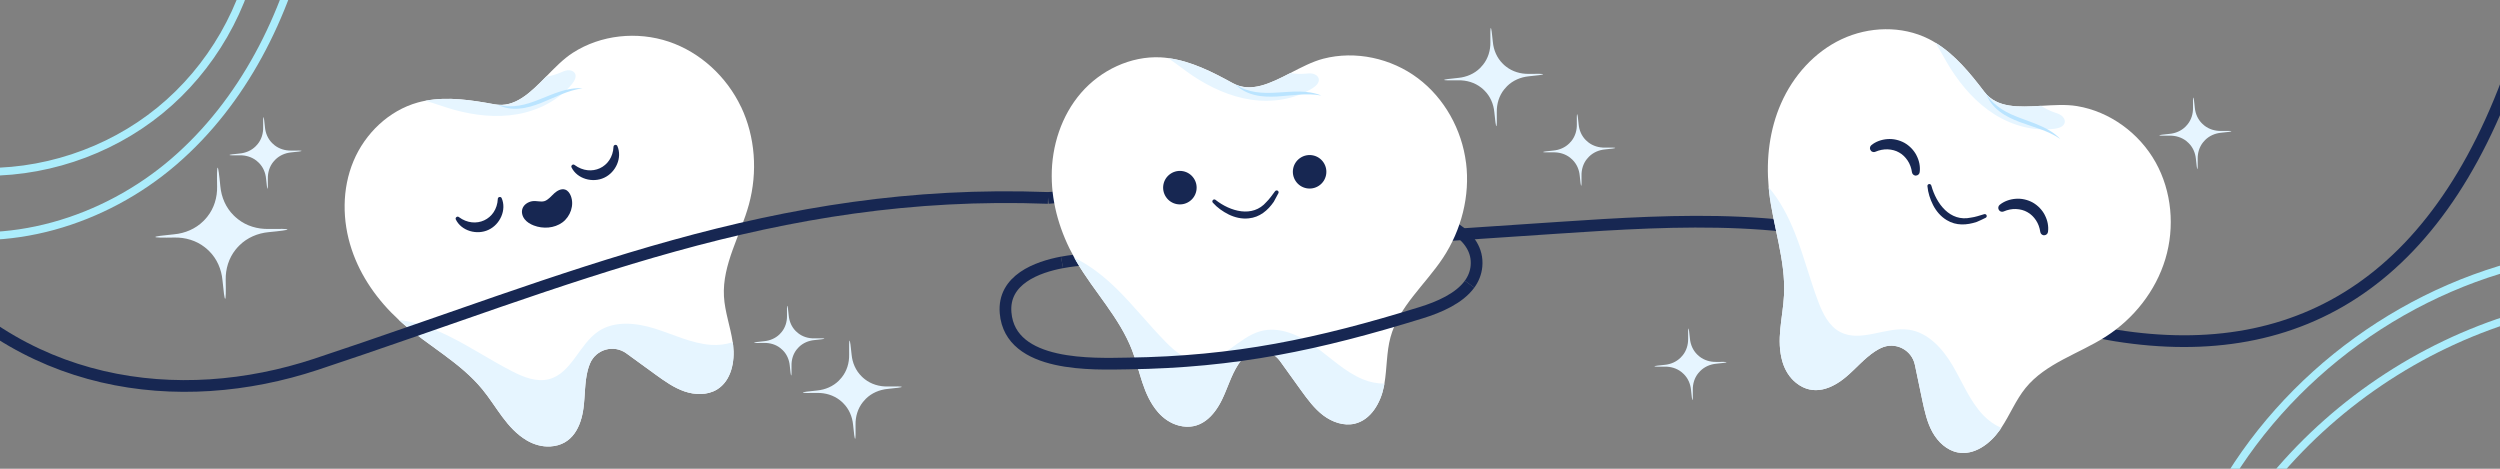 <?xml version="1.0" encoding="UTF-8"?><svg id="a" xmlns="http://www.w3.org/2000/svg" width="640" height="120" viewBox="0 0 640 120"><rect x="0" y="0" width="640" height="120" fill="#808080" stroke="none"/><defs><style>.f{fill:#fff;}.g{fill:#e6f5ff;}.h{stroke:#abedfc;stroke-width:2px;}.h,.i{fill:none;stroke-miterlimit:10;}.j{fill:#172752;}.i{stroke:#172752;stroke-width:3px;}.k{fill:#bae4ff;}</style></defs><g id="b"><g id="c"><path class="i" d="m271.87,67.18c2.11-.4,4.26-.63,6.29-.77,40.21-2.7,80.42-5.39,120.63-8.09,30.99-2.08,63.2-3.98,92.04,7.56,17.01,6.81,32.79,17.14,50.88,20.02,47.15,7.5,84.6-13.86,104.03-76.26"/><path class="i" d="m268.3,50.67c30.92-2.67,61.77-2.44,92.5,3.4,8.01,1.52,17.91,5.93,17.18,14.05-.16,1.76-.8,3.29-1.77,4.63"/><g><g><path class="f" d="m375.31,41.66c1.06,8.47-1.2,17.23-5.9,24.35-4.52,6.83-11.32,12.45-13.45,20.35-1.04,3.85-.87,7.92-1.55,11.84-.03.27-.09.52-.14.79-.85,4.17-3.34,8.5-7.47,9.47-2.8.65-5.77-.41-8.06-2.14-2.28-1.74-4-4.09-5.69-6.42-1.91-2.63-3.62-5.03-5.39-7.5-2.33-3.23-7.07-3.45-9.67-.43-.39.45-.75.92-1.06,1.42-1.77,2.74-2.66,5.96-4.09,8.9-2.01,4.14-5.55,8.1-11.1,6.64-2.07-.55-3.89-1.8-5.29-3.41-3.93-4.55-4.57-10.52-6.65-15.9-3.21-8.32-9.69-14.93-14.2-22.63-.19-.33-.38-.66-.56-1-3.57-6.39-5.79-13.6-5.8-20.91-.03-7.7,2.48-15.49,7.51-21.3,5.04-5.82,12.68-9.47,20.36-9.1.66.04,1.31.09,1.95.19,5.87.77,11.36,3.57,16.59,6.44,4.59,2.51,9.61,0,14.7-2.63,0,0,0,0,0,0,2.81-1.44,5.63-2.93,8.41-3.65,8.26-2.14,17.4-.12,24.22,5,6.82,5.12,11.26,13.18,12.32,21.63Z"/><g><path class="g" d="m354.41,98.21c-.03.27-.09.52-.14.79-.85,4.17-3.34,8.5-7.47,9.47-2.8.65-5.77-.41-8.06-2.14-2.28-1.74-4-4.09-5.69-6.42-1.91-2.63-3.62-5.03-5.39-7.5-2.33-3.23-7.07-3.45-9.67-.43-.39.45-.75.92-1.06,1.42-1.77,2.74-2.66,5.96-4.09,8.9-2.01,4.14-5.55,8.1-11.1,6.64-2.07-.55-3.89-1.8-5.29-3.41-3.93-4.55-4.57-10.52-6.65-15.9-3.21-8.32-9.69-14.93-14.2-22.63-.19-.33-.38-.66-.56-1,4.07,1.95,7.7,4.86,10.93,8.04,4.36,4.29,8.15,9.14,12.45,13.5,2.33,2.37,5.09,4.71,8.4,4.92,5.96.37,10.1-6.07,15.84-7.67,4.8-1.33,9.88.96,13.93,3.87,4.06,2.91,7.7,6.53,12.3,8.44,1.72.72,3.64,1.11,5.53,1.1Z"/><path class="g" d="m337.6,20.15c.22,1.02-.72,1.88-1.59,2.43-4.61,2.88-10.31,3.73-15.68,2.95-5.38-.79-10.44-3.11-14.97-6.12-2.06-1.37-4.13-3.06-6.3-4.52,5.87.77,11.36,3.57,16.59,6.44,4.59,2.51,9.61,0,14.7-2.63,0,0,0,0,0,0,1.19.21,2.38.27,3.59.18.71-.05,1.43-.16,2.11-.02.7.14,1.38.61,1.54,1.3Z"/></g><path class="k" d="m316.27,21.57c1.54,1.12,3.34,1.7,5.15,1.99,1.82.28,3.68.25,5.54.14,1.87-.1,3.76-.29,5.68-.26,1.91.02,3.86.28,5.62,1.02-3.75-.71-7.43,0-11.24.24-1.9.1-3.86.09-5.75-.37-1.88-.44-3.71-1.34-5-2.75Z"/></g><path class="j" d="m304.44,51.6c-1.97,1.32-4.63.8-5.95-1.17-1.32-1.97-.8-4.63,1.17-5.95,1.97-1.32,4.63-.8,5.95,1.17s.8,4.63-1.17,5.95Z"/><path class="j" d="m337.65,47.54c-1.97,1.32-4.63.8-5.95-1.17-1.32-1.97-.8-4.63,1.17-5.95s4.63-.8,5.95,1.17.8,4.63-1.17,5.95Z"/><path class="j" d="m311.19,51.18c3.75,2.94,9.47,4.64,13.02.52.82-.79,1.49-1.81,2.18-2.71.16-.25.51-.33.75-.14.19.15.24.41.13.61-.37.74-.77,1.48-1.19,2.21-1.53,2.21-3.6,3.96-6.41,4.23-1.8.2-3.58-.24-5.12-.99-1.54-.77-2.91-1.74-4.06-3.02-.19-.21-.17-.52.04-.71.19-.17.47-.17.66-.01h0Z"/></g><g><g><path class="f" d="m554.33,66.31c-2.46,8.17-8.08,15.27-15.26,19.87-6.9,4.41-15.39,6.8-20.54,13.16-2.51,3.1-4,6.89-6.21,10.2-.14.23-.29.44-.45.66-2.47,3.47-6.5,6.42-10.67,5.63-2.82-.54-5.11-2.71-6.5-5.22-1.38-2.51-2-5.36-2.6-8.17-.68-3.18-1.27-6.06-1.89-9.04-.82-3.9-5.07-6.02-8.67-4.31-.54.25-1.06.54-1.55.87-2.73,1.79-4.85,4.37-7.35,6.48-3.51,2.97-8.36,5.16-12.84,1.57-1.67-1.34-2.83-3.22-3.45-5.26-1.75-5.75.08-11.47.36-17.23.44-8.91-2.81-17.57-3.82-26.44-.04-.38-.08-.76-.11-1.14-.67-7.29.22-14.78,3.17-21.47,3.09-7.05,8.54-13.16,15.5-16.43,6.97-3.28,15.43-3.52,22.3-.07.59.3,1.16.61,1.71.96,5.06,3.08,8.94,7.87,12.56,12.61,3.18,4.15,8.78,3.9,14.51,3.55,0,.01.01,0,.01,0,3.15-.18,6.33-.4,9.17.07,8.42,1.39,15.96,6.94,20.12,14.38,4.16,7.44,4.96,16.61,2.5,24.77Z"/><g><path class="g" d="m512.32,109.54c-.14.23-.29.44-.45.66-2.47,3.47-6.5,6.42-10.67,5.63-2.82-.54-5.11-2.71-6.5-5.22-1.38-2.51-2-5.36-2.6-8.17-.68-3.18-1.27-6.06-1.89-9.04-.82-3.9-5.07-6.02-8.67-4.31-.54.25-1.06.54-1.55.87-2.73,1.79-4.85,4.37-7.35,6.48-3.51,2.97-8.36,5.16-12.84,1.57-1.67-1.34-2.83-3.22-3.45-5.26-1.75-5.75.08-11.47.36-17.23.44-8.91-2.81-17.57-3.82-26.44-.04-.38-.08-.76-.11-1.14,2.93,3.43,5.07,7.56,6.74,11.78,2.25,5.69,3.75,11.66,5.91,17.39,1.17,3.11,2.74,6.37,5.69,7.9,5.3,2.75,11.69-1.46,17.59-.6,4.93.73,8.64,4.88,11.17,9.18,2.53,4.3,4.39,9.09,7.83,12.7,1.28,1.35,2.88,2.49,4.61,3.25Z"/><path class="g" d="m528.57,31.36c-.21,1.02-1.42,1.43-2.44,1.58-5.38.77-10.94-.77-15.53-3.66-4.6-2.9-8.29-7.07-11.21-11.66-1.33-2.09-2.54-4.47-3.93-6.69,5.06,3.08,8.94,7.87,12.56,12.61,3.18,4.15,8.78,3.9,14.51,3.55,0,.01.01,0,.01,0,1,.67,2.07,1.21,3.21,1.62.67.24,1.37.43,1.94.84.58.41,1.01,1.12.88,1.81Z"/></g><path class="k" d="m508.5,24.02c.96,1.65,2.37,2.9,3.9,3.91,1.55,1,3.26,1.72,5.01,2.37,1.75.67,3.55,1.26,5.29,2.07,1.74.79,3.42,1.82,4.72,3.21-3.14-2.17-6.8-3.01-10.37-4.34-1.78-.68-3.56-1.48-5.11-2.67-1.54-1.16-2.85-2.73-3.45-4.54Z"/></g><path class="j" d="m494.42,47.5c1.27,4.63,4.76,9.36,10.12,8.21,1.13-.14,2.28-.55,3.37-.87.28-.11.61.04.68.34.06.23-.05.47-.26.57-.74.37-1.5.73-2.28,1.06-2.55.85-5.26,1.02-7.67-.45-1.56-.92-2.73-2.34-3.51-3.86-.78-1.54-1.29-3.14-1.45-4.85-.03-.28.18-.52.45-.54.25-.02.48.15.54.39h0Z"/><path class="j" d="m490.64,39.8c-.68-1.33-1.77-2.47-3.1-3.23-1.33-.73-2.88-1.08-4.36-.96-1.55.11-3.01.65-4.1,1.54,0,0,0,0,0,0-.35.28-.47.77-.29,1.18.11.25.3.44.55.53.25.1.52.09.78-.02,1-.43,2.08-.64,3.11-.61,1.1.05,2.11.32,2.93.8.83.45,1.59,1.17,2.2,2.08.57.86.95,1.89,1.1,2.98.06.44.42.8.86.86.05,0,.09,0,.13,0,.49,0,.93-.37.99-.87.19-1.4-.1-2.93-.82-4.3Z"/><path class="j" d="m523.49,55.08c-.68-1.33-1.77-2.47-3.1-3.23-1.33-.73-2.88-1.08-4.36-.96-1.55.11-3.01.65-4.1,1.54,0,0,0,0,0,0-.35.28-.47.77-.29,1.18.11.25.3.44.55.53.25.1.52.09.78-.02,1-.43,2.08-.65,3.11-.61,1.1.05,2.11.32,2.93.8.83.45,1.59,1.17,2.2,2.08.57.86.95,1.89,1.1,2.98.06.44.42.8.86.86.05,0,.09,0,.13,0,.49,0,.93-.37.99-.87.19-1.4-.1-2.93-.82-4.3Z"/></g><g><g><path class="f" d="m189.71,27.35c3.66,7.71,4.26,16.74,2.02,24.97-2.16,7.9-6.85,15.37-6.4,23.54.22,3.98,1.66,7.79,2.24,11.73.05.26.08.52.11.79.5,4.23-.51,9.12-4.13,11.33-2.45,1.49-5.61,1.42-8.32.49-2.71-.93-5.08-2.63-7.41-4.31-2.64-1.9-5.01-3.64-7.47-5.43-3.23-2.34-7.8-1.06-9.32,2.62-.23.55-.42,1.11-.57,1.69-.82,3.16-.66,6.49-1.1,9.74-.61,4.56-2.74,9.44-8.47,9.78-2.14.13-4.26-.49-6.09-1.58-5.16-3.09-7.64-8.56-11.3-13.02-5.65-6.9-13.87-11.14-20.57-17.04-.28-.25-.57-.51-.85-.77-5.39-4.96-9.76-11.11-12.06-18.05-2.44-7.3-2.5-15.49.47-22.58,2.97-7.11,9.08-12.96,16.49-15.02.64-.17,1.27-.33,1.91-.44,5.82-1.11,11.91-.16,17.77.92,5.14.94,9.13-3,13.14-7.1,0,0,0,0,0,0,2.21-2.25,4.42-4.54,6.85-6.1,7.18-4.62,16.49-5.56,24.57-2.84,8.08,2.72,14.82,8.99,18.48,16.69Z"/><g><path class="g" d="m187.58,87.59c.05.26.08.52.11.79.5,4.23-.51,9.12-4.13,11.33-2.45,1.49-5.61,1.42-8.32.49-2.71-.93-5.08-2.63-7.41-4.31-2.64-1.9-5.01-3.64-7.47-5.43-3.23-2.34-7.8-1.06-9.32,2.62-.23.55-.42,1.11-.57,1.69-.82,3.16-.66,6.49-1.1,9.74-.61,4.56-2.74,9.44-8.47,9.78-2.14.13-4.26-.49-6.09-1.58-5.16-3.09-7.64-8.56-11.3-13.02-5.65-6.9-13.87-11.14-20.57-17.04-.28-.25-.57-.51-.85-.77,4.47.58,8.83,2.2,12.9,4.21,5.49,2.71,10.6,6.13,16.05,8.93,2.95,1.52,6.31,2.88,9.52,2.04,5.77-1.52,7.69-8.93,12.64-12.25,4.15-2.77,9.68-2.18,14.44-.69,4.76,1.49,9.35,3.79,14.33,4.16,1.85.14,3.81-.09,5.6-.68Z"/><path class="g" d="m147.16,18.72c.53.9-.09,2.01-.75,2.81-3.47,4.18-8.63,6.77-13.97,7.71-5.36.94-10.89.32-16.14-1.12-2.39-.66-4.88-1.61-7.4-2.32,5.82-1.11,11.91-.16,17.77.92,5.14.94,9.13-3,13.14-7.1,0,0,0,0,0,0,1.19-.17,2.35-.49,3.47-.95.66-.27,1.3-.6,2-.68.71-.09,1.5.15,1.87.75Z"/></g><path class="k" d="m127.35,26.75c1.82.58,3.7.56,5.51.28,1.82-.3,3.57-.91,5.31-1.61,1.74-.68,3.48-1.45,5.31-2.02,1.82-.58,3.75-.94,5.65-.79-3.79.5-7.06,2.33-10.6,3.74-1.77.69-3.64,1.29-5.58,1.45-1.92.18-3.95-.11-5.61-1.05Z"/></g><g><path class="j" d="m117.48,55.58c4.23,3.13,9.71.63,9.96-4.66-.01-.53.78-.69.98-.21,1.31,2.99-.38,6.74-3.35,8.12-2.95,1.41-6.95.31-8.38-2.64-.24-.47.39-.96.78-.62h0Z"/><path class="j" d="m147.1,42.24c4.23,3.13,9.71.63,9.96-4.66-.01-.53.78-.69.98-.21,1.31,2.99-.38,6.74-3.35,8.12-2.95,1.41-6.95.31-8.38-2.64-.24-.47.39-.96.78-.62h0Z"/><path class="j" d="m136.27,51.5c-1.09.19-2.16.86-2.52,1.9-.32.91-.04,1.95.55,2.71.59.76,1.45,1.27,2.34,1.61,2.39.92,5.26.73,7.33-.78,2.06-1.52,3.1-4.43,2.15-6.81-.27-.68-.72-1.33-1.41-1.58-.98-.35-2.04.24-2.81.93-.73.65-1.56,1.72-2.53,2.01-.95.29-2.09-.16-3.1.02Z"/></g></g><path class="i" d="m376.21,72.75c-2.66,3.66-7.8,5.88-12.39,7.3-26.35,8.14-47.5,12.62-75.07,13-8.64.12-30.13,1.16-31.32-12.96-.72-8.52,8.11-11.73,14.45-12.92"/><path class="i" d="m-22.96,64.32c27.54,35.45,68.94,40.5,103.86,28.94,64.96-21.5,117-45.23,187.4-42.59"/></g><g id="d"><path class="h" d="m-23.41,39.07c4.83,3.44,10.94,4.57,16.86,4.85,17.01.82,34.25-4.85,47.45-15.6,13.2-10.75,22.25-26.48,24.9-43.3"/><path class="h" d="m-20.92,58.46c22.68,5.92,47.66-1.78,65.42-17.07,17.76-15.29,28.79-37.36,33.9-60.23"/><path class="h" d="m567.55,127.69c17.41-31.93,49.76-55.3,85.55-61.81"/><path class="h" d="m580.7,123.99c16.2-20.18,38.59-35.32,63.35-42.83"/></g><g id="e"><path class="g" d="m73.6,58.75c0-.16-1.87-.2-4.87-.14-2.81.06-5.61-.76-7.8-2.49-.4-.31-.77-.65-1.13-1-1.99-1.97-3.13-4.63-3.39-7.41-.28-2.97-.53-4.8-.69-4.79-.16,0-.21,1.85-.14,4.83.06,2.79-.77,5.56-2.52,7.74-.31.39-.65.77-1.01,1.12-1.99,1.97-4.67,3.11-7.47,3.37-2.99.28-4.83.53-4.82.69,0,.16,1.87.2,4.87.14,2.81-.06,5.61.76,7.8,2.49.4.31.77.65,1.13,1,1.99,1.97,3.13,4.63,3.39,7.41.28,2.97.53,4.8.69,4.79.16,0,.21-1.85.14-4.83-.06-2.79.77-5.56,2.52-7.75.31-.39.65-.77,1.01-1.12,1.99-1.97,4.67-3.11,7.47-3.37,2.99-.28,4.83-.53,4.82-.69Z"/><path class="g" d="m77.22,38.63c0-.09-1.02-.11-2.66-.08-1.53.03-3.06-.42-4.26-1.36-.22-.17-.42-.35-.62-.55-1.09-1.08-1.71-2.53-1.85-4.05-.15-1.62-.29-2.62-.38-2.61-.09,0-.11,1.01-.08,2.64.03,1.52-.42,3.04-1.38,4.23-.17.21-.36.42-.55.61-1.09,1.08-2.55,1.7-4.08,1.84-1.63.15-2.64.29-2.64.38,0,.09,1.02.11,2.66.08,1.53-.03,3.06.42,4.26,1.36.22.17.42.35.62.55,1.09,1.08,1.71,2.53,1.85,4.05.15,1.62.29,2.62.38,2.61.09,0,.11-1.01.08-2.64-.03-1.52.42-3.04,1.38-4.23.17-.21.36-.42.55-.61,1.09-1.08,2.55-1.7,4.08-1.84,1.63-.15,2.64-.29,2.64-.38Z"/><path class="g" d="m442.01,92.73c0-.09-1.02-.11-2.66-.08-1.53.03-3.06-.42-4.26-1.36-.22-.17-.42-.35-.62-.55-1.09-1.08-1.71-2.53-1.85-4.05-.15-1.62-.29-2.62-.38-2.61-.09,0-.11,1.01-.08,2.64.03,1.52-.42,3.04-1.38,4.23-.17.21-.36.42-.55.61-1.09,1.08-2.55,1.7-4.08,1.84-1.63.15-2.64.29-2.64.38,0,.09,1.02.11,2.66.08,1.53-.03,3.06.42,4.26,1.36.22.17.42.35.62.55,1.09,1.08,1.71,2.53,1.85,4.05.15,1.62.29,2.62.38,2.61.09,0,.11-1.01.08-2.64-.03-1.52.42-3.04,1.38-4.23.17-.21.36-.42.55-.61,1.09-1.08,2.55-1.7,4.08-1.84,1.63-.15,2.64-.29,2.64-.38Z"/><path class="g" d="m413.52,37.87c0-.09-1.02-.11-2.66-.08-1.53.03-3.06-.42-4.26-1.36-.22-.17-.42-.35-.62-.55-1.09-1.08-1.71-2.53-1.85-4.05-.15-1.62-.29-2.62-.38-2.61-.09,0-.11,1.01-.08,2.64.03,1.52-.42,3.04-1.38,4.23-.17.21-.36.42-.55.61-1.09,1.08-2.55,1.7-4.08,1.84-1.63.15-2.64.29-2.64.38,0,.09,1.02.11,2.66.08,1.53-.03,3.06.42,4.26,1.36.22.17.42.35.62.55,1.09,1.08,1.71,2.53,1.85,4.05.15,1.62.29,2.62.38,2.61.09,0,.11-1.01.08-2.64-.03-1.52.42-3.04,1.38-4.23.17-.21.36-.42.55-.61,1.09-1.08,2.55-1.7,4.08-1.84,1.63-.15,2.64-.29,2.64-.38Z"/><path class="g" d="m571.26,33.6c0-.09-1.02-.11-2.66-.08-1.53.03-3.06-.42-4.26-1.36-.22-.17-.42-.35-.62-.55-1.09-1.08-1.71-2.53-1.85-4.05-.15-1.62-.29-2.62-.38-2.61-.09,0-.11,1.01-.08,2.64.03,1.52-.42,3.04-1.38,4.23-.17.21-.36.42-.55.61-1.09,1.08-2.55,1.7-4.08,1.84-1.63.15-2.64.29-2.64.38,0,.09,1.02.11,2.66.08,1.53-.03,3.06.42,4.26,1.36.22.17.42.35.62.55,1.09,1.08,1.71,2.53,1.85,4.05.15,1.62.29,2.62.38,2.61.09,0,.11-1.01.08-2.64-.03-1.52.42-3.04,1.38-4.23.17-.21.36-.42.55-.61,1.09-1.08,2.55-1.7,4.08-1.84,1.63-.15,2.64-.29,2.64-.38Z"/><path class="g" d="m230.86,99.04c0-.12-1.4-.15-3.64-.1-2.1.04-4.19-.57-5.84-1.87-.3-.23-.58-.48-.84-.75-1.49-1.47-2.34-3.47-2.53-5.54-.21-2.22-.4-3.59-.52-3.58-.12,0-.15,1.39-.11,3.62.04,2.08-.58,4.16-1.89,5.79-.24.29-.49.57-.75.84-1.49,1.48-3.5,2.32-5.59,2.52-2.24.21-3.62.4-3.61.52,0,.12,1.4.15,3.64.1,2.1-.04,4.19.57,5.84,1.87.3.23.58.48.84.75,1.49,1.47,2.34,3.47,2.53,5.54.21,2.22.4,3.59.52,3.58.12,0,.15-1.39.11-3.62-.04-2.08.58-4.16,1.89-5.79.24-.29.49-.57.75-.84,1.49-1.48,3.5-2.32,5.59-2.52,2.24-.21,3.62-.4,3.61-.52Z"/><path class="g" d="m395.02,19.01c0-.12-1.4-.15-3.64-.1-2.1.04-4.19-.57-5.84-1.87-.3-.23-.58-.48-.84-.75-1.49-1.47-2.34-3.47-2.53-5.54-.21-2.22-.4-3.59-.52-3.58-.12,0-.15,1.39-.11,3.62.04,2.08-.58,4.16-1.89,5.79-.24.29-.49.57-.75.84-1.49,1.48-3.5,2.32-5.59,2.52-2.24.21-3.62.4-3.61.52,0,.12,1.4.15,3.64.1,2.1-.04,4.19.57,5.84,1.87.3.23.58.48.84.75,1.49,1.47,2.34,3.47,2.53,5.54.21,2.22.4,3.59.52,3.58.12,0,.15-1.39.11-3.62-.04-2.08.58-4.16,1.89-5.79.24-.29.49-.57.75-.84,1.49-1.48,3.5-2.32,5.59-2.52,2.24-.21,3.62-.4,3.61-.52Z"/><path class="g" d="m211.06,86.69c0-.09-.99-.11-2.59-.07-1.5.03-2.98-.4-4.15-1.33-.21-.17-.41-.34-.6-.53-1.06-1.05-1.66-2.47-1.8-3.94-.15-1.58-.28-2.55-.37-2.55-.09,0-.11.99-.08,2.57.03,1.48-.41,2.96-1.34,4.12-.17.21-.35.41-.54.6-1.06,1.05-2.49,1.65-3.98,1.79-1.59.15-2.57.28-2.57.37,0,.09.99.11,2.59.07,1.5-.03,2.98.4,4.15,1.33.21.17.41.34.6.53,1.06,1.05,1.66,2.47,1.8,3.94.15,1.58.28,2.55.37,2.55.09,0,.11-.99.08-2.57-.03-1.48.41-2.96,1.34-4.12.17-.21.35-.41.54-.6,1.06-1.05,2.49-1.65,3.98-1.79,1.59-.15,2.57-.28,2.57-.37Z"/></g></g></svg>